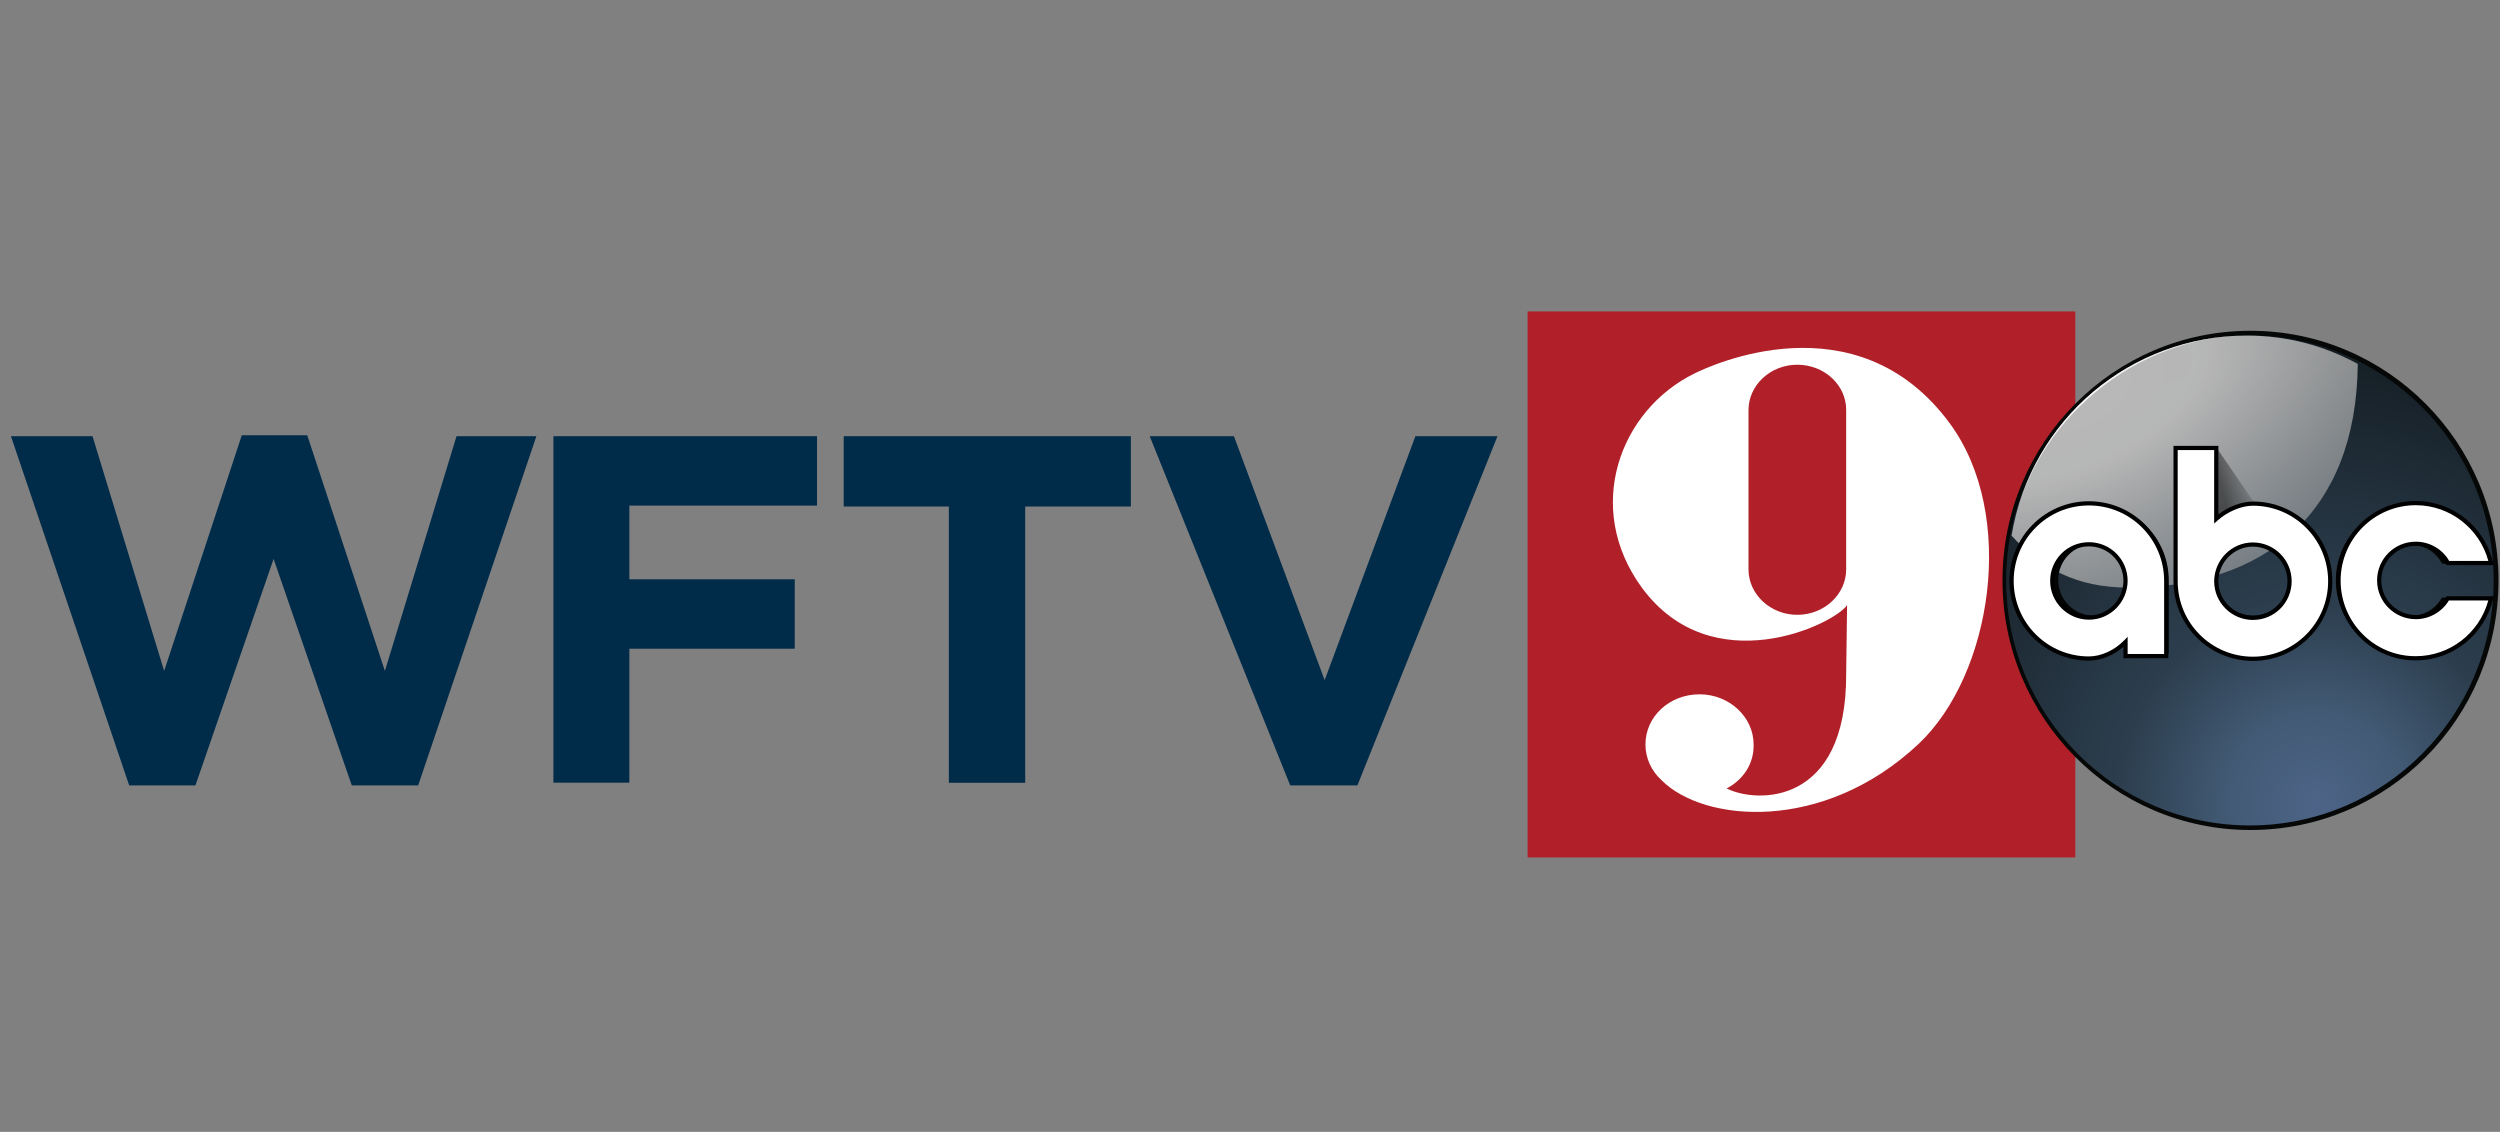 <svg width="201" height="91" viewBox="0 0 201 91" fill="none" xmlns="http://www.w3.org/2000/svg">
<rect x="0" y="0" width="201" height="91" fill="#808080" stroke="none"/>
<path d="M0.88 35.07H7.438L13.197 53.945L19.44 34.996H24.703L30.946 53.945L36.705 35.07H43.126L33.62 63.146H28.283L21.998 44.934L15.713 63.146H10.386L0.88 35.07Z" fill="#002B49"/>
<path d="M44.495 35.07H65.687V40.65H50.601V46.577H63.897V52.156H50.601V62.926H44.495V35.07Z" fill="#002B49"/>
<path d="M76.33 40.724H67.834V35.07H90.921V40.724H82.425V62.936H76.287V40.724H76.33Z" fill="#002B49"/>
<path d="M92.438 35.07H99.207L106.502 54.683L113.798 35.07H120.398L109.134 63.147H103.733L92.438 35.07Z" fill="#002B49"/>
<path d="M166.855 25.039H122.819V68.938H166.855V25.039Z" fill="#B12028"/>
<path d="M138.821 63.391C141.274 64.623 148.475 64.76 148.432 54.201L148.506 48.653C147.422 50.232 137.631 54.895 132.01 47.252C127.304 40.831 130.22 32.967 136.252 30.019C137.379 29.461 149.233 23.84 156.749 34.02C162.192 41.389 160.149 54.264 154.254 59.812C146.601 67.002 136.958 66.128 133.589 62.728C132.778 61.991 132.294 60.97 132.294 59.854C132.294 57.611 134.22 55.822 136.642 55.822C139.031 55.822 140.99 57.643 140.99 59.854C141.032 61.391 140.158 62.696 138.821 63.391ZM144.506 29.324C142.327 29.324 140.579 30.977 140.579 32.977V45.779C140.579 47.779 142.337 49.432 144.506 49.432C146.674 49.432 148.432 47.779 148.432 45.779V32.967C148.443 30.967 146.685 29.324 144.506 29.324Z" fill="white"/>
<path d="M200.88 46.663C200.88 57.762 191.954 66.732 180.94 66.732C169.927 66.732 161 57.741 161 46.663C161 35.585 169.927 26.594 180.94 26.594C191.932 26.594 200.88 35.585 200.88 46.663Z" fill="#060807"/>
<path opacity="0.8" d="M176.444 37.715V48.427C176.444 51.869 179.219 54.665 182.661 54.665C186.103 54.665 188.877 51.869 188.877 48.427C188.877 44.985 186.103 42.189 182.661 42.189C181.628 42.189 180.488 42.727 179.714 43.415V37.715H176.444ZM182.661 45.48C184.274 45.48 185.608 46.792 185.608 48.427C185.608 50.062 184.296 51.374 182.661 51.374C181.048 51.374 179.714 50.062 179.714 48.427C179.714 46.792 181.026 45.48 182.661 45.48Z" fill="black"/>
<path d="M180.897 66.364C191.719 66.364 200.493 57.543 200.493 46.661C200.493 35.779 191.719 26.957 180.897 26.957C170.074 26.957 161.301 35.779 161.301 46.661C161.301 57.543 170.074 66.364 180.897 66.364Z" fill="url(#paint0_radial_2048_37867)"/>
<path fill-rule="evenodd" clip-rule="evenodd" d="M200.493 46.661C200.493 57.545 191.717 66.364 180.897 66.364C170.077 66.364 161.301 57.545 161.301 46.661C161.301 35.776 170.077 26.957 180.897 26.957C191.717 26.979 200.493 35.798 200.493 46.661Z" fill="url(#paint1_radial_2048_37867)"/>
<path d="M180.661 26.98C171.39 26.98 163.302 33.649 161.731 43.07C164.141 45.695 166.915 47.243 171.153 47.243C181.93 47.243 189.458 41.392 189.566 29.261C186.813 27.755 183.801 26.98 180.661 26.98Z" fill="url(#paint2_radial_2048_37867)"/>
<path d="M178.208 35.992L182.855 42.768L177.068 42.897L178.208 35.992Z" fill="url(#paint3_linear_2048_37867)"/>
<path d="M180.661 26.98C171.39 26.98 163.302 33.649 161.731 43.07C163.259 33.799 171.82 26.98 180.661 26.98Z" fill="url(#paint4_radial_2048_37867)"/>
<path d="M175.104 36.245V46.631C175.104 49.979 177.809 52.698 181.14 52.698C184.471 52.698 187.175 49.979 187.175 46.631C187.175 43.284 184.471 40.565 181.14 40.565C180.143 40.565 179.033 41.095 178.293 41.767V36.23L178.208 35.973L175.104 36.245ZM181.14 43.77C182.72 43.77 183.987 45.058 183.987 46.631C183.987 48.219 182.706 49.493 181.14 49.493C179.56 49.493 178.293 48.205 178.293 46.631C178.293 45.058 179.56 43.77 181.14 43.77Z" fill="#030504"/>
<path d="M193.836 40.58C190.505 40.58 187.801 43.298 187.801 46.646C187.801 49.994 190.505 52.712 193.836 52.712C196.626 52.712 199.06 50.781 199.7 48.048H199.672H196.327C195.829 48.95 194.875 49.522 193.836 49.522C192.256 49.522 190.989 48.234 190.989 46.661C190.989 45.072 192.27 43.799 193.836 43.799C194.889 43.799 195.857 44.386 196.341 45.316L196.811 45.344L199.7 45.316C199.074 42.526 196.64 40.58 193.836 40.58Z" fill="#030504"/>
<path d="M174.364 52.511V46.631C174.364 43.283 171.66 40.565 168.329 40.565C164.998 40.565 162.294 43.283 162.294 46.631C162.294 49.978 164.998 52.697 168.329 52.697C169.326 52.697 170.422 52.196 171.176 51.395V52.511L174.151 52.754L174.364 52.511ZM168.329 49.492C166.749 49.492 165.482 48.204 165.482 46.631C165.482 45.043 166.763 43.769 168.329 43.769C169.895 43.769 171.176 45.057 171.176 46.631C171.176 48.204 169.909 49.492 168.329 49.492Z" fill="#030504"/>
<path d="M194.234 40.449C190.792 40.449 188.018 43.246 188.018 46.687C188.018 50.129 190.792 52.947 194.234 52.925C197.117 52.925 199.612 50.925 200.279 48.107H196.794C196.278 49.032 195.288 49.613 194.234 49.613C192.621 49.613 191.287 48.3 191.287 46.666C191.287 45.031 192.599 43.719 194.234 43.719C195.31 43.719 196.321 44.321 196.815 45.268H200.279C199.633 42.471 197.117 40.449 194.234 40.449Z" fill="white"/>
<path fill-rule="evenodd" clip-rule="evenodd" d="M187.849 46.688C187.849 43.154 190.698 40.281 194.234 40.281C197.195 40.281 199.78 42.358 200.442 45.23L200.49 45.437H196.713L196.666 45.346C196.201 44.457 195.248 43.888 194.234 43.888C192.692 43.888 191.455 45.125 191.455 46.666C191.455 48.207 192.713 49.445 194.234 49.445C195.227 49.445 196.16 48.897 196.646 48.025L196.695 47.939H200.491L200.442 48.146C199.758 51.039 197.196 53.094 194.234 53.094C190.697 53.116 187.849 50.221 187.849 46.688ZM194.234 40.618C190.886 40.618 188.186 43.339 188.186 46.688C188.186 50.038 190.887 52.778 194.233 52.757L194.234 52.757C196.966 52.757 199.341 50.909 200.061 48.276H196.891C196.332 49.204 195.316 49.782 194.234 49.782C192.528 49.782 191.118 48.395 191.118 46.666C191.118 44.938 192.506 43.551 194.234 43.551C195.336 43.551 196.375 44.149 196.915 45.1H200.062C199.361 42.487 196.966 40.618 194.234 40.618Z" fill="black"/>
<path d="M174.918 36.016V46.728C174.918 50.169 177.693 52.966 181.134 52.966C184.576 52.966 187.351 50.169 187.351 46.728C187.351 43.286 184.576 40.49 181.134 40.49C180.102 40.49 178.962 41.028 178.188 41.716V36.016H174.918ZM181.134 43.781C182.748 43.781 184.081 45.093 184.081 46.728C184.081 48.363 182.769 49.675 181.134 49.675C179.521 49.675 178.188 48.363 178.188 46.728C178.209 45.093 179.521 43.781 181.134 43.781Z" fill="white"/>
<path fill-rule="evenodd" clip-rule="evenodd" d="M174.749 35.848H178.356V41.359C179.134 40.764 180.171 40.322 181.134 40.322C184.67 40.322 187.519 43.194 187.519 46.728C187.519 50.263 184.67 53.135 181.134 53.135C177.599 53.135 174.749 50.263 174.749 46.728V35.848ZM175.086 36.185V46.728C175.086 50.078 177.786 52.798 181.134 52.798C184.482 52.798 187.182 50.078 187.182 46.728C187.182 43.379 184.482 40.659 181.134 40.659C180.153 40.659 179.051 41.174 178.299 41.843L178.019 42.092V36.185H175.086ZM178.356 46.73C178.356 48.27 179.614 49.507 181.134 49.507C182.676 49.507 183.912 48.27 183.912 46.728C183.912 45.188 182.655 43.95 181.134 43.95C179.616 43.95 178.377 45.185 178.356 46.73ZM178.019 46.726C178.041 45.001 179.427 43.613 181.134 43.613C182.84 43.613 184.25 45 184.25 46.728C184.25 48.456 182.862 49.844 181.134 49.844C179.429 49.844 178.019 48.457 178.019 46.728L178.019 46.726Z" fill="black"/>
<path d="M174.164 52.751V46.707C174.164 43.265 171.39 40.469 167.948 40.469C164.506 40.469 161.731 43.265 161.731 46.707C161.731 50.148 164.506 52.945 167.948 52.945C168.98 52.945 170.099 52.429 170.895 51.611V52.751H174.164ZM167.948 49.654C166.335 49.654 165.001 48.32 165.001 46.707C165.001 45.072 166.313 43.76 167.948 43.76C169.583 43.76 170.895 45.072 170.895 46.707C170.873 48.342 169.561 49.654 167.948 49.654Z" fill="white"/>
<path fill-rule="evenodd" clip-rule="evenodd" d="M161.562 46.707C161.562 43.173 164.412 40.301 167.948 40.301C171.483 40.301 174.333 43.173 174.333 46.707V52.92H170.726V52.002C169.933 52.689 168.91 53.114 167.948 53.114C164.412 53.114 161.562 50.241 161.562 46.707ZM167.948 40.638C164.6 40.638 161.9 43.358 161.9 46.707C161.9 50.057 164.6 52.777 167.948 52.777C168.928 52.777 170.005 52.284 170.774 51.494L171.063 51.197V52.583H173.996V46.707C173.996 43.358 171.295 40.638 167.948 40.638ZM167.948 43.929C166.406 43.929 165.169 45.166 165.169 46.707C165.169 48.228 166.427 49.486 167.948 49.486C169.466 49.486 170.705 48.25 170.726 46.706C170.725 45.165 169.489 43.929 167.948 43.929ZM164.832 46.707C164.832 44.98 166.22 43.592 167.948 43.592C169.676 43.592 171.063 44.98 171.063 46.707V46.71C171.04 48.435 169.655 49.823 167.948 49.823C166.241 49.823 164.832 48.414 164.832 46.707Z" fill="black"/>
<defs>
<radialGradient id="paint0_radial_2048_37867" cx="0" cy="0" r="1" gradientUnits="userSpaceOnUse" gradientTransform="translate(163.993 52.75) rotate(43.825) scale(67.015 22.403)">
<stop stop-color="#17181C"/>
<stop offset="1" stop-color="#010101"/>
</radialGradient>
<radialGradient id="paint1_radial_2048_37867" cx="0" cy="0" r="1" gradientUnits="userSpaceOnUse" gradientTransform="translate(186.194 64.511) rotate(-32.784) scale(58.618 59.614)">
<stop stop-color="#4D6488"/>
<stop offset="0.122" stop-color="#425A74"/>
<stop offset="0.27" stop-color="#2C3E4E"/>
<stop offset="0.627" stop-color="#141D23"/>
<stop offset="1" stop-color="#010101" stop-opacity="0"/>
</radialGradient>
<radialGradient id="paint2_radial_2048_37867" cx="0" cy="0" r="1" gradientUnits="userSpaceOnUse" gradientTransform="translate(167.171 31.962) rotate(-26.14) scale(68.625 34.834)">
<stop stop-color="#B9B9B9"/>
<stop offset="0.16" stop-color="#B9B9B9" stop-opacity="0.98"/>
<stop offset="1" stop-color="#B3B4B4" stop-opacity="0"/>
</radialGradient>
<linearGradient id="paint3_linear_2048_37867" x1="178.798" y1="39.824" x2="181.337" y2="39.169" gradientUnits="userSpaceOnUse">
<stop stop-opacity="0.485"/>
<stop offset="1" stop-opacity="0.051"/>
</linearGradient>
<radialGradient id="paint4_radial_2048_37867" cx="0" cy="0" r="1" gradientUnits="userSpaceOnUse" gradientTransform="translate(167.172 31.961) rotate(-21.669) scale(57.61 37.615)">
<stop stop-color="white" stop-opacity="0.883"/>
<stop offset="1" stop-color="white" stop-opacity="0"/>
</radialGradient>
</defs>
</svg>
